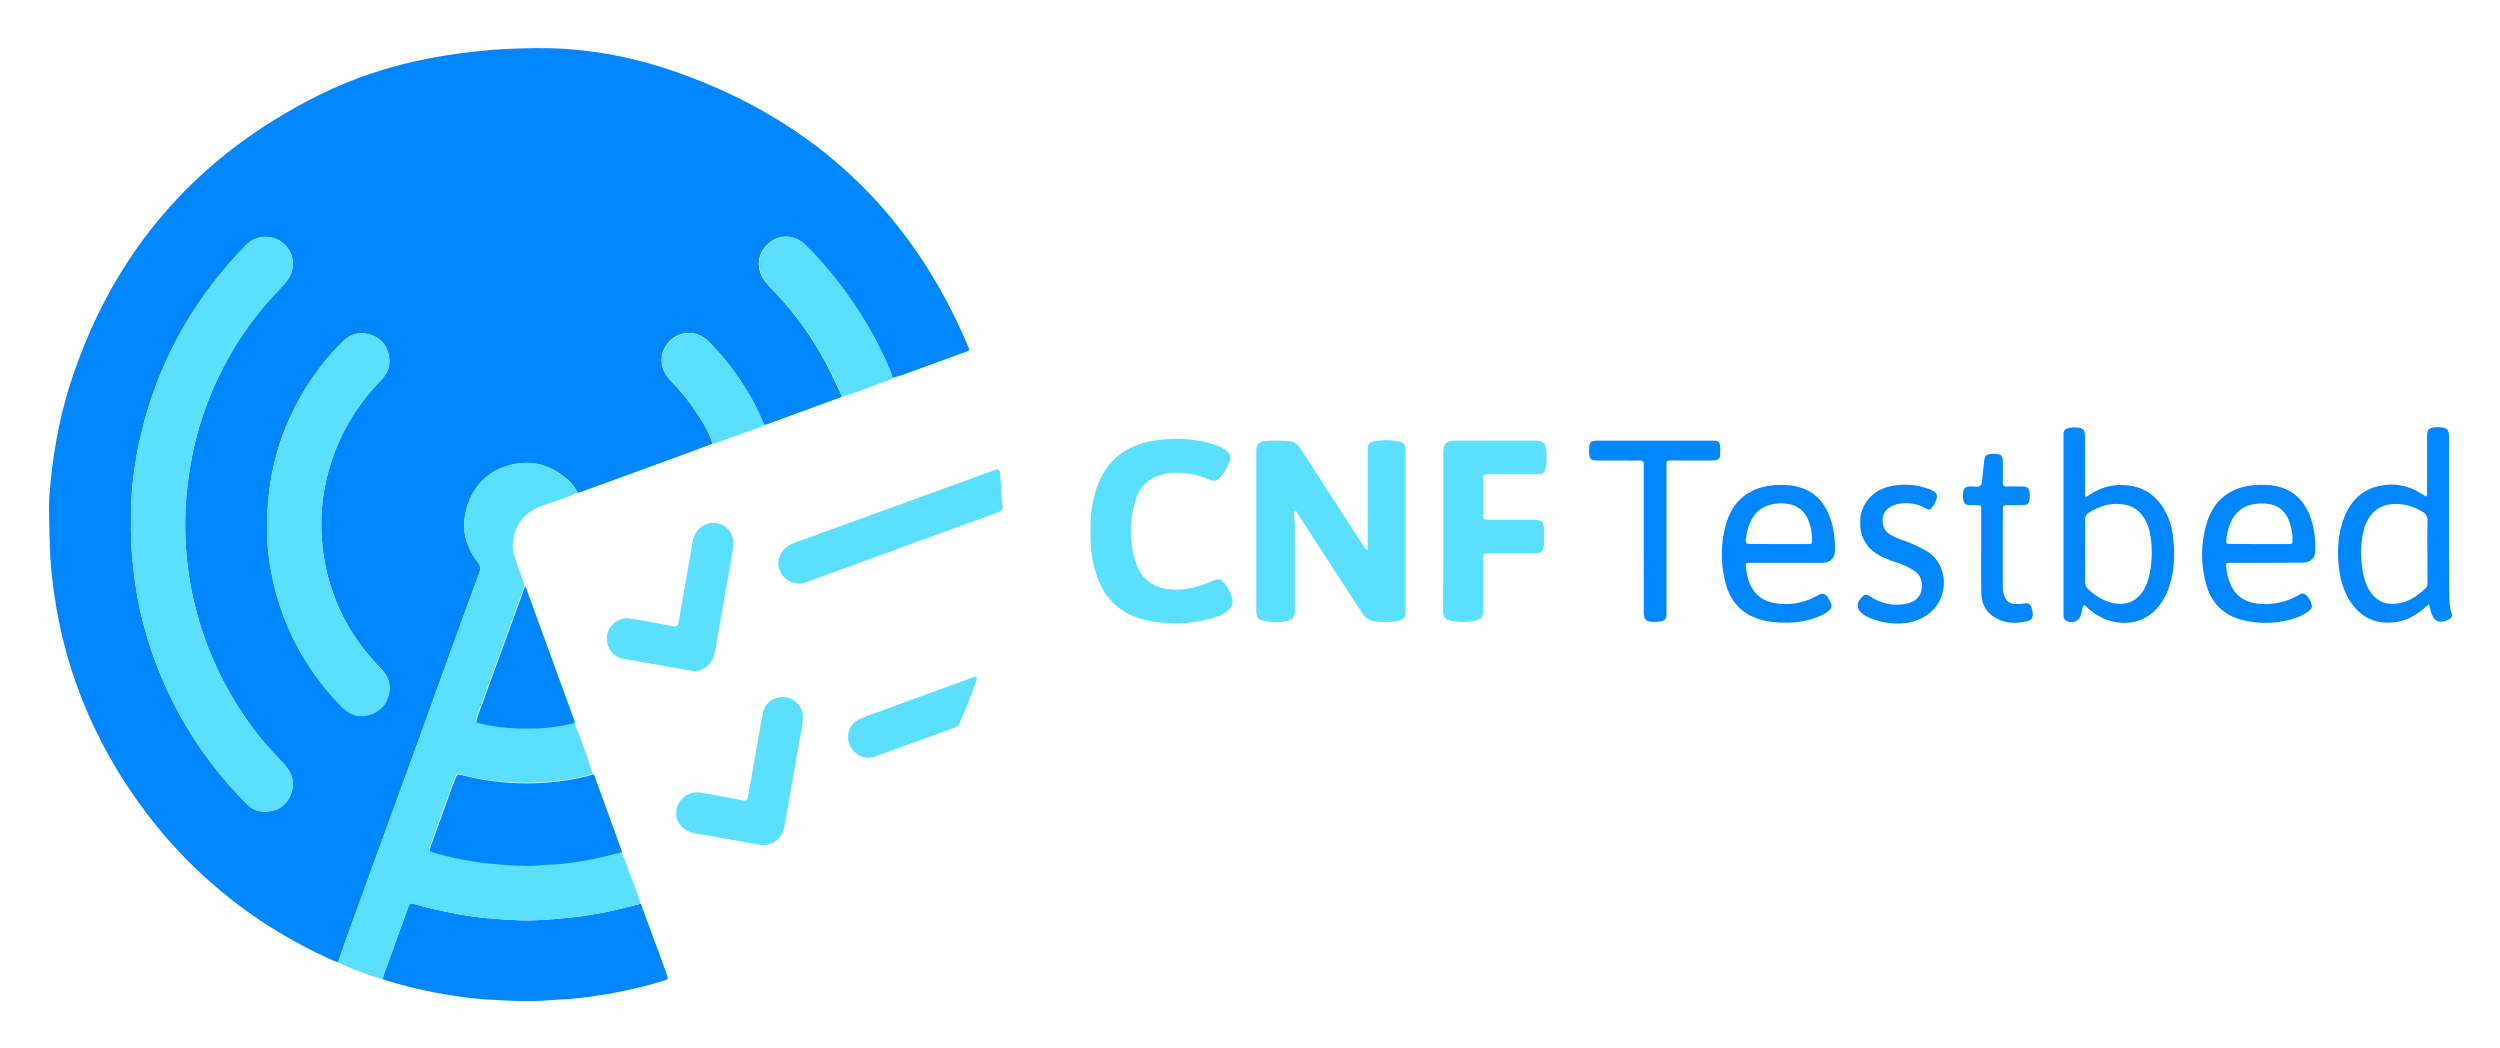 <?xml version="1.0" encoding="utf-8"?>
<!-- Generator: Adobe Illustrator 26.1.0, SVG Export Plug-In . SVG Version: 6.00 Build 0)  -->
<svg version="1.1" id="Layer_1" xmlns="http://www.w3.org/2000/svg" xmlns:xlink="http://www.w3.org/1999/xlink" x="0px" y="0px"
	 viewBox="0 0 1737.8 728.8" style="enable-background:new 0 0 1737.8 728.8;" xml:space="preserve">
<style type="text/css">
	.st0{fill:#0086FF;}
	.st1{fill:#5BDFFF;}
	.st2{fill:none;}
</style>
<path class="st0" d="M1704.7,428.7c-1.1,0.1-1.2,1.3-2.1,1.7c-6.7,3.6-10.9,1.8-12.9-5.5c-0.4-1.5-0.8-2.9-1.3-4.9
	c-1.8,1.5-3.3,2.8-4.9,4.1c-5.7,4.6-12,7.7-19.4,8.5c-13.9,1.5-24.2-4.2-31.3-16c-4.4-7.4-6.4-15.5-7.2-24
	c-1-10.7-0.3-21.2,3.3-31.3c4.5-12.6,12.7-21.4,26.4-23.8c9.3-1.8,18.9,0.1,26.9,5.1c1.4,0.9,2.8,1.7,4.3,2.6c1-1.7,0.6-3.3,0.6-4.8
	c0-12.3,0-24.6,0-36.9c0-4.9,1.2-6.1,5.9-6.5c0.9-0.1,1.9-0.1,2.8,0c5.3,0.3,6.5,1.5,6.5,6.9c0,25.9,0,51.7,0,77.6
	c0,10.9,0,21.8,0.2,32.7c0.1,4.3,0.2,8.6,1.9,12.6V428.7z M1687.3,382.9c0-7-0.1-14,0.1-21c0.2-2.5-1.1-4.9-3.3-6
	c-3.3-2.1-6.9-3.7-10.6-4.6c-16.5-3.9-27.9,3.4-31.1,20.1c-1.3,6.6-1.5,13.3-0.8,20c0.7,6.4,1.8,12.6,5,18.3c4,7,9.9,10.6,18,10
	c8.7-0.6,15.5-5,21.6-10.9c1.3-1.3,1.2-2.8,1.2-4.3C1687.3,397.2,1687.3,390.1,1687.3,382.9L1687.3,382.9z"/>
<path class="st1" d="M950.7,382.5c0-16.4,0-32.5,0-48.5c0-7,0-14,0-21c0-4.1,0.9-5.5,4.8-6.2c5.5-1.1,11.2-1.1,16.7,0
	c4.1,0.8,4.9,2.3,4.9,7.1c0,24.3,0,48.6,0,72.9c0,12.5,0,24.9,0,37.4c0,5.5-1,6.6-6.6,7.6c-4.6,0.9-9.3,0.6-13.9,0.3
	c-4.6-0.3-7.6-2.7-10.1-6.5c-8.1-12.7-16.5-25.3-24.7-38c-7-10.7-13.9-21.4-20.8-32.2c-0.2-0.5-0.8-0.8-1.3-0.6
	c-0.8,3.3,0.4,6.6,0.4,10c-0.1,8.9,0,17.8,0,26.6c0,10.6,0,21.2,0,31.8c0,6.5-1.2,7.9-7.6,8.9c-4.2,0.7-8.4,0.6-12.5-0.2
	c-5.8-1.2-6.7-2.3-6.7-8c0-23.4,0-46.7,0-70.1c0-13.2,0-26.5,0-39.7c0-5.4,1.6-7.3,7.1-7.6c5-0.3,10-0.2,14.9,0c4,0.1,6.8,2.4,9,5.8
	c10.8,16.8,21.7,33.5,32.5,50.2c3.9,6,7.8,12,11.7,18.1C948.9,381,949.1,382,950.7,382.5L950.7,382.5z M758.1,369.1
	c-0.4-9.8,0.9-19.7,3.9-29.1c6.4-19.6,20.2-30.5,40.2-33.7c13.1-2.2,26.5-1.6,39.3,1.9c3.5,0.9,6.8,2.3,9.9,4.2
	c4,2.6,4.6,4.6,3.1,9.1c-1.4,4-3.7,7.6-6.6,10.6c-2.1,2.2-4.2,2.7-7.1,1.4c-7.8-3.5-16.4-5.2-25-4.8c-3.1,0.1-6.2,0.6-9.2,1.5
	c-7.9,2.1-14.1,8-16.6,15.8c-5.3,15-5.3,31.3,0,46.2c3.1,9,9.6,14.8,19.1,16.8c7.8,1.6,15.5,0.9,23.1-1.3c3.7-1.1,7.4-2.4,10.9-4
	c3.8-1.7,5.5-1.3,8.2,1.9c2.7,3.3,4.6,7.1,5.4,11.2c0.6,2.7-0.4,4.8-2.2,6.8c-2.3,2.3-5.2,4.1-8.3,5c-12.3,4.2-25.3,5.6-38.2,4.3
	c-6.2-0.5-12.3-1.8-18.2-3.8c-15.8-5.9-24.8-17.7-28.8-33.6C758.7,386.8,757.8,377.9,758.1,369.1z M1003.3,369.1
	c0-17.6,0-35.2,0-52.8c-0.1-1.4,0-2.8,0.1-4.2c0.2-3.1,2.7-5.5,5.8-5.7c1.1-0.1,2.2-0.1,3.3-0.1c18.1,0,36.2,0,54.2,0
	c6.1,0,7.9,1.5,8.2,7.5c0.2,3.6,0.5,7.2-0.3,10.7c-0.9,4.2-2,5.2-6.4,5.2c-10.9,0-21.8,0-32.7,0c-4.4,0-4.5,0-4.5,4.3
	c0,7.6,0,15.3,0,22.9c0,4.4,0,4.4,4.3,4.4c10.1,0,20.3,0,30.4,0c6.1,0,7.4,1.2,7.6,7.3c0.1,3.4,0.1,6.9-0.1,10.3
	c-0.3,4.3-1.8,5.7-6.2,5.8c-0.9,0-1.9,0-2.8,0c-9.2,0-18.4,0-27.6,0c-6.1,0-5.6-0.5-5.7,5.4c0,10.8,0,21.5,0,32.3c0,0.9,0,1.9,0,2.8
	c-0.2,3.7-1.4,5.4-5.1,6.2c-5.5,1.2-11.2,1.3-16.7,0.2c-4.8-1-5.9-2.5-6-7.3c0-0.9,0-1.9,0-2.8
	C1003.3,404.1,1003.3,386.6,1003.3,369.1L1003.3,369.1z"/>
<path class="st0" d="M1448.5,420.5c-1.3,2.3-1.3,5-2.2,7.5c-1.4,3.6-5.3,5.4-8.9,4c-0.4-0.1-0.7-0.3-1.1-0.5c-1.1-0.6-1.8-1.8-1.9-3
	c0-1.1,0-2.2,0-3.3c0-40.2,0-80.4,0-120.7c0-1.1,0-2.2,0-3.3c0-1.6,1.1-3,2.6-3.4c1.8-0.6,3.7-0.8,5.5-0.7c5.6,0.2,6.8,1.4,6.8,6.9
	c0,12.2,0,24.3,0,36.5c0,1.5-0.3,3.1,0.4,4.8c1.7-0.1,2.7-1.4,4-2.1c8.5-5.5,18.8-7.4,28.7-5.3c9.4,1.8,16.4,7.2,21.4,15.2
	c3.6,5.9,5.8,12.5,6.6,19.3c1.5,11.7,1.3,23.3-2.3,34.7c-1,3.1-2.3,6.1-3.9,9c-9.9,17.6-27.6,19.9-41.8,13.9
	c-4-1.8-7.7-4.2-10.9-7.1C1450.7,422,1450,420.9,1448.5,420.5z M1449.4,382.7c0,7.2,0.1,14.3,0,21.5c-0.1,2.2,0.8,4.3,2.5,5.7
	c3.3,3.1,7.1,5.6,11.2,7.5c12.4,5.2,24.3,2.2,29.5-12.7c0.3-0.9,0.6-1.8,0.9-2.7c2.5-9.8,2.9-20.1,1.2-30.1c-0.6-3.9-1.8-7.6-3.8-11
	c-3.1-5.4-7.6-8.9-13.8-10.1c-9.3-1.7-17.5,0.7-25.3,5.7c-1.6,1-2.6,2.8-2.4,4.6C1449.5,368.4,1449.4,375.5,1449.4,382.7
	L1449.4,382.7z M1576.1,391.2c-8.6,0-17.1,0-25.7,0c-3.1,0-3.2,0.1-2.9,3.2c0.3,3.7,1.2,7.4,2.6,10.9c3.3,8.5,9.7,13,18.6,14.2
	c9.6,1.3,19.4-0.5,28-5.2c1.8-1,3.8-2.8,6-0.9c2.4,2,4,4.9,4.3,8c0.1,1.6-1.3,2.7-2.6,3.7c-2.5,1.9-5.3,3.3-8.3,4.3
	c-11.9,4.1-24.6,4.7-36.8,1.7c-13.3-3.1-21.9-11.5-25.6-24.5c-4.1-14-4-28.9,0.2-42.9c4.8-16,16.3-25.1,33.1-26.5
	c5.1-0.5,10.3-0.3,15.3,0.7c9.4,2.1,16.5,7.2,21,15.6c5.1,9.3,6.3,19.5,6.1,29.8c-0.1,4.7-3.8,7.8-8.6,7.8
	C1592.6,391.2,1584.4,391.2,1576.1,391.2z M1570.4,378.2c6.7,0,13.4,0,20.1,0c3,0,3.1-0.1,3.1-3.2c0-5.2-1.1-10.2-3.3-14.9
	c-2.4-5.2-7.2-8.9-12.9-9.7c-4.1-0.8-8.4-0.6-12.5,0.4c-6,1.4-11,5.5-13.7,11.1c-1.9,3.8-3,7.8-3.5,12c-0.5,4.2-0.5,4.2,3.6,4.2
	C1557.6,378.2,1564,378.2,1570.4,378.2L1570.4,378.2z M1242.3,391.2c-8.4,0-16.8,0-25.2,0c-3.9,0-3.9,0.1-3.4,4
	c0.2,1.7,0.5,3.4,0.9,5c2.8,12.2,9.9,18.3,22.4,19.5c8.1,0.8,16.3-0.7,23.6-4.3c1.4-0.7,2.8-1.4,4.2-2.1c0.7-0.4,1.4-0.6,2.2-0.6
	c3.3,0.6,4.1,3.5,5.4,5.9c1.2,1.7,0.9,4.1-0.7,5.5c-2.2,2-4.8,3.5-7.6,4.5c-7.7,3.1-15.9,4.5-24.2,4.2c-4.2,0-8.4-0.4-12.5-1.2
	c-14.5-3-23.9-11.5-27.8-25.8c-3.7-13.6-3.7-28,0.2-41.5c4.6-16.3,16.2-25.6,33.1-27c5.1-0.5,10.3-0.3,15.3,0.7
	c9.6,2.1,16.7,7.3,21.3,15.9c4.9,9.2,6.2,19.2,6,29.4c-0.1,4.7-3.7,7.9-8.5,7.9C1258.8,391.2,1250.6,391.2,1242.3,391.2z
	 M1236.4,378.2c6.7,0,13.4,0,20.1,0c3.1,0,3.1-0.1,3.1-3.2c0-5-1-9.9-3.1-14.5c-2.2-5.1-6.7-8.8-12.2-9.9
	c-5.5-1.3-11.3-0.8-16.5,1.2c-3.8,1.5-7,4.2-9.2,7.6c-3.1,4.8-4.4,10.2-5.1,15.8c-0.3,2.4,0.7,2.9,2.9,2.9
	C1223.1,378.1,1229.7,378.2,1236.4,378.2z M1142.6,375c0-16.4,0-32.7,0-49.1c0-0.9,0-1.9,0-2.8c0.2-2.2-0.6-3.1-2.9-3
	c-2.5,0.2-5,0-7.5,0c-7.3,0-14.6,0-22,0c-4.5,0-5.4-1-5.6-5.5c0-0.6,0-1.2,0-1.9c0.1-5.6,0.9-6.4,6.6-6.4c26,0,52,0,78.1,0
	c0.9,0,1.9,0,2.8,0c3,0.4,3.7,1.5,3.7,6.3c0.1,5.7-0.5,7-3.6,7.4c-1.1,0.1-2.2,0.1-3.3,0.1c-8.6,0-17.1,0-25.7,0
	c-5.3,0-4.8-0.3-4.8,4.7c0,25.1,0,50.2,0,75.3c0,8.7,0,17.5,0,26.2c0,4.2-0.9,5.1-5,5.8c-1.1,0.1-2.2,0.2-3.3,0.2
	c-6.3-0.1-7.5-1.3-7.5-7.7C1142.6,408,1142.6,391.5,1142.6,375z M1320.2,433.4c-7.1,0.2-14.2-1.2-20.8-4c-1.1-0.5-2.3-1.1-3.3-1.7
	c-6.1-3.7-6.4-8.9-0.9-13.5c1.5-1.3,2.8-0.8,4.2,0.1c4.1,2.8,8.8,4.7,13.8,5.6c4.5,0.8,9.1,0.6,13.4-0.6c5.1-1.5,8.5-4.6,9.2-10
	c0.7-5.4-0.9-9.9-5.6-12.9c-3.4-2.1-7.1-3.8-11-5.1c-3.7-1.2-7.3-2.6-10.9-4.2c-11.2-5.4-16.2-14.4-15.1-26.9
	c0.9-10.3,8.7-19.2,19.6-21.9c9.5-2.4,19.4-1.7,28.5,1.8c5.6,2.1,6.3,4.4,3.6,9.7c-0.3,0.7-0.7,1.4-1.2,2c-1.8,2.7-2.5,3-5.3,1.4
	c-4-2.2-8.4-3.4-13-3.4c-3.6-0.2-7.2,0.5-10.4,2c-3.9,2-6.3,5-6.4,9.6c-0.1,4.6,1.6,8.2,5.7,10.5c2.9,1.5,5.9,2.8,9,3.8
	c5.3,1.9,10.4,4.2,15.3,7c16.6,9.2,16.7,34.1,1,44.8C1333.9,431.3,1327.1,433.4,1320.2,433.4L1320.2,433.4z M1377.2,383.5
	c0-9.7,0-19.3,0-29c0-3.3-0.1-3.3-3.4-3.4c-1.7,0-3.4,0-5.1,0c-2.2,0-3.4-1.2-3.9-3.3c-0.3-1.7-0.4-3.4-0.2-5.1
	c0.4-3.6,1.4-4.4,5.1-4.6c2.4-0.1,5.5,1.1,7.1-0.8c1.3-1.5,1-4.4,1.3-6.7c0.5-3.6,0.7-7.1,1.2-10.7c0.4-3,1.6-4.1,4.5-4.4
	c1.2-0.1,2.5-0.1,3.7,0c3.6,0.3,4.6,1.3,4.7,5c0.1,5,0.1,10,0,15c0,2,0.7,2.8,2.7,2.7c3.6-0.1,7.2-0.1,10.8,0c4,0.1,4.9,1,5.2,4.9
	c0.1,0.9,0.1,1.9,0,2.8c-0.2,4.3-1.2,5.2-5.4,5.2c-3.4,0.1-6.9,0.1-10.3,0c-2.2-0.1-3.1,0.6-3,2.9c0.1,2.5,0,5,0,7.5
	c0,15,0,29.9,0,44.9c-0.1,2.2,0.1,4.4,0.6,6.5c1.3,4.7,3.8,6.9,8.6,7c2.2,0,4.4-0.2,6.5-0.5c2-0.3,3.3,0.4,4,2.3
	c0.4,1,0.7,2.1,0.9,3.1c0.8,4.3-0.2,6.3-4.4,7.2c-8.2,1.8-16.1,1.2-23.3-3.8c-5.6-4-7.7-9.7-7.9-16.2c-0.2-9.5-0.1-19-0.1-28.5
	L1377.2,383.5z"/>
<path class="st2" d="M245.8,287.9c5.7-8.7,12.3-16.8,19.5-24.3c3.6-3.7,5.7-8.2,5.4-13.2c-0.4-7.9-3.9-14.4-11.7-17.4
	c-7.5-2.9-14.6-1.7-20.5,4c-12,11.7-22.2,25.1-30.2,39.7c-15.1,27.1-22.8,56.2-22.7,90.6v0c-0.3,8,0.9,19.3,3,30.4
	c4,21.7,12.1,42.5,23.8,61.3c7.3,11.8,15.9,22.8,25.7,32.5c5.2,5.2,11.8,7.4,19.1,5c6.9-2.3,11.4-6.9,13.1-14.3
	c1.5-6.8-0.7-12.5-5.2-17.3c-4.8-5-9.3-10.2-13.6-15.7c-16.1-21.4-25.7-47-27.7-73.7c-1-11.9-0.5-24,1.7-35.8
	C228.9,321.4,235.7,303.8,245.8,287.9L245.8,287.9z"/>
<path class="st2" d="M193,526.5c-9.2-9.5-17.5-19.9-24.8-31c-29.8-44.7-43.4-98.3-38.5-151.8c1.1-11.6,2.9-23.1,5.5-34.4
	c8.9-37.4,26.9-72.1,52.4-100.9c3.5-3.9,7.2-7.5,10.6-11.4c12-13.8,2.1-29.7-9.9-31.8c-6.5-1.3-13.1,0.8-17.6,5.7
	c-8.3,8.5-16,17.4-23.2,26.7c-14.7,19.2-26.8,40.2-36,62.5c-7.5,18.2-13,37.2-16.5,56.6c-2,10.7-3.2,21.5-3.7,32.3
	c-0.4,12.7-0.6,25.5,0.6,38.3c1,12.2,2.8,24.4,5.3,36.4c11.3,51.3,37.1,98.2,74.3,135.3c3.4,3.6,8.2,5.6,13.2,5.4
	c8.1-0.3,14.1-3.9,17.3-11.6c3-7.2,1.8-13.8-3.3-19.7C196.8,530.7,195,528.5,193,526.5L193,526.5z"/>
<path class="st2" d="M193,526.5c-9.2-9.5-17.5-19.9-24.8-31c-29.8-44.7-43.4-98.3-38.5-151.8c1.1-11.6,2.9-23.1,5.5-34.4
	c8.9-37.4,26.9-72.1,52.4-100.9c3.5-3.9,7.2-7.5,10.6-11.4c12-13.8,2.1-29.7-9.9-31.8c-6.5-1.3-13.1,0.8-17.6,5.7
	c-8.3,8.5-16,17.4-23.2,26.7c-14.7,19.2-26.8,40.2-36,62.5c-7.5,18.2-13,37.2-16.5,56.6c-2,10.7-3.2,21.5-3.7,32.3
	c-0.4,12.7-0.6,25.5,0.6,38.3c1,12.2,2.8,24.4,5.3,36.4c11.3,51.3,37.1,98.2,74.3,135.3c3.4,3.6,8.2,5.6,13.2,5.4
	c8.1-0.3,14.1-3.9,17.3-11.6c3-7.2,1.8-13.8-3.3-19.7C196.8,530.7,195,528.5,193,526.5L193,526.5z"/>
<path class="st2" d="M245.8,287.9c5.7-8.7,12.3-16.8,19.5-24.3c3.6-3.7,5.7-8.2,5.4-13.2c-0.4-7.9-3.9-14.4-11.7-17.4
	c-7.5-2.9-14.6-1.7-20.5,4c-12,11.7-22.2,25.1-30.2,39.7c-15.1,27.1-22.8,56.2-22.7,90.6v0c-0.3,8,0.9,19.3,3,30.4
	c4,21.7,12.1,42.5,23.8,61.3c7.3,11.8,15.9,22.8,25.7,32.5c5.2,5.2,11.8,7.4,19.1,5c6.9-2.3,11.4-6.9,13.1-14.3
	c1.5-6.8-0.7-12.5-5.2-17.3c-4.8-5-9.3-10.2-13.6-15.7c-16.1-21.4-25.7-47-27.7-73.7c-1-11.9-0.5-24,1.7-35.8
	C228.9,321.4,235.7,303.8,245.8,287.9L245.8,287.9z"/>
<path class="st0" d="M672.2,239C633,147.4,566.7,84.7,473,51.1c-29.7-10.7-60.5-17-92-17.6c-9.7-0.2-29.7,0.3-39.4,1.2
	c-42.4,3.6-81.8,12.5-119.7,31.3c-86.6,43-144.5,110.6-173.7,202.7c-7.2,23.2-11.9,49.2-13.9,76.1C33.5,355.9,35,388,35,388
	c4.3,61.3,24.2,117,59.5,167.2c34.8,49.5,80.1,86.6,135.2,111.7c1.7,0.8,3.5,1.4,5.3,2.1c2.7-7.7,5.3-15.5,8.1-23.1
	c5.8-16.1,11.8-32.2,17.6-48.4c9.6-26.3,19.2-52.6,28.8-79c6.8-18.8,13.6-37.6,20.4-56.4c7.7-21.3,15.4-42.6,23.3-63.9
	c1.1-2.9,0.9-4.8-1-7.3c-9.8-12.5-12.1-26.5-6.6-41.4c5.7-15.2,17-24.2,33-27.1c13.5-2.4,25.1,1.8,35.4,10.4
	c3.1,2.7,5.7,5.9,7.5,9.6c1.8,0.1,3.3-0.9,4.9-1.4c18.6-6.7,37.2-13.5,55.8-20.3c11.1-4,22.1-8.2,33.1-12.3
	c-2.9-9.3-8.2-17.3-13.6-25.2c-4.7-6.7-9.9-13-15.7-18.8c-8-8.2-8.1-19.5-0.7-27.1c7.7-7.8,19.4-7.9,27.4,0.2
	c9.1,9.1,17.2,19.3,24.1,30.2c5.7,8.7,10.5,18,14.3,27.6c1.6,0.1,3-0.7,4.5-1.3c15.2-5.5,30.3-11.1,45.4-16.6c1.5-0.4,3-1,4.3-1.9
	c-2.6-5.4-5.1-10.8-7.7-16.2c-9.1-18.7-20.8-36-34.7-51.5c-3.4-3.8-7-7.2-10.2-11.1c-7.7-9.2-7.1-20.8,2.5-28.3
	c7.6-5.9,17.7-5.2,24.9,2.1c24.6,24.8,44.3,53.9,58.1,85.9c1,2,1.7,4.1,2,6.3c2.4-0.7,4.8-1.3,7.2-2.1c13.9-5,27.8-10.1,41.7-15.2
	C674.6,243.6,674.3,244,672.2,239L672.2,239z M202,552.6c-3.2,7.7-9.2,11.3-17.3,11.6c-5,0.2-9.8-1.7-13.2-5.4
	c-37.2-37.1-62.9-84-74.3-135.3c-2.5-12-4.3-24.1-5.3-36.4c-1.2-12.8-1-25.5-0.6-38.3c0.4-10.8,1.7-21.6,3.7-32.3
	c3.5-19.4,9-38.3,16.5-56.6c9.2-22.3,21.3-43.3,36-62.5c7.2-9.4,15-18.3,23.2-26.7c4.5-4.9,11.1-7,17.6-5.7c12,2,21.9,18,9.9,31.8
	c-3.4,3.9-7.1,7.6-10.6,11.4c-25.5,28.8-43.5,63.5-52.4,100.9c-2.6,11.3-4.4,22.8-5.5,34.4c-4.9,53.5,8.7,107.1,38.5,151.8
	c7.2,11.1,15.5,21.5,24.8,31c2,2,3.8,4.2,5.7,6.3C203.8,538.8,205,545.3,202,552.6L202,552.6z M223.8,375.7
	c2,26.7,11.6,52.3,27.7,73.7c4.2,5.5,8.8,10.7,13.6,15.7c4.5,4.8,6.7,10.5,5.2,17.3c-1.6,7.3-6.1,12-13.1,14.3
	c-7.3,2.4-13.8,0.2-19.1-5c-9.8-9.8-18.5-20.7-25.7-32.5c-11.7-18.8-19.7-39.6-23.8-61.3c-2.1-11.2-3.3-22.4-3-30.4v0
	c-0.1-34.4,7.6-63.5,22.7-90.6c8.1-14.7,18.3-28.1,30.2-39.7c6-5.8,13-7,20.5-4c7.7,3,11.3,9.5,11.7,17.4c0.2,5-1.9,9.4-5.4,13.2
	c-7.3,7.4-13.8,15.6-19.5,24.3c-10.1,15.9-17,33.5-20.3,52C223.4,351.7,222.8,363.8,223.8,375.7L223.8,375.7z M338.4,694.8
	c-24.6-1.9-48.9-6.6-72.4-14.1c1-5.1,3.3-9.8,5-14.7c4.1-11.7,8.4-23.4,12.6-35c1.2-3.4,1.4-3.4,4.8-2.5c10,2.9,20.1,5.1,30.3,7
	c13.9,2.6,28,3.6,42.1,4.2c11,0.5,22-0.6,32.9-1.6c11.7-1.1,23.3-3,34.8-5.7c5.7-1.3,11.3-2.8,16.9-4.2c4.6,12.5,9.3,25,13.9,37.5
	c1.2,3.2,2.4,6.5,3.5,9.7c2,5.9,2.7,5.1-3.4,6.9c-9.6,2.9-19.4,5.3-29.3,7.2c-12,2.4-24.2,4.1-36.4,5.1c-5.3,0.1-9.5,0.6-15.9,1
	c-6.1,0.3-17.5,0.3-23.7,0C348.9,695.4,343.7,694.9,338.4,694.8L338.4,694.8z"/>
<path class="st1" d="M445.4,628.2c-5.6,1.4-11.3,2.9-16.9,4.2c-11.4,2.7-23.1,4.6-34.8,5.7c-11,1-21.9,2.1-32.9,1.6
	c-14.1-0.6-28.2-1.6-42.1-4.2c-10.2-1.9-20.3-4.1-30.3-7c-3.3-1-3.5-0.9-4.8,2.5c-4.3,11.7-8.5,23.3-12.6,35c-1.7,4.9-4,9.6-5,14.7
	c-10.7-3-21.1-6.9-31.1-11.7c2.7-7.7,5.3-15.5,8.1-23.1c5.8-16.1,11.8-32.2,17.6-48.4c9.6-26.3,19.2-52.6,28.8-79
	c6.8-18.8,13.6-37.6,20.4-56.4c7.7-21.3,15.4-42.6,23.3-63.9c1.1-2.9,0.9-4.8-1-7.3c-9.8-12.5-12.1-26.5-6.6-41.4
	c5.7-15.2,17-24.2,33-27.1c13.5-2.4,25.1,1.8,35.4,10.4c3.1,2.7,5.7,5.9,7.5,9.6c-8.1,3.8-16.7,6.4-25.1,9.4
	c-7.1,2.6-12.7,6.9-16.3,13.5c-3.8,6.9-4.5,15-2.1,22.4c1.7,5.6,3.9,11,5.8,16.4c0.5,1,0.8,2.1,0.7,3.2c-2.1,7.1-4.9,13.9-7.4,20.8
	c-7.2,19.8-14.5,39.5-21.6,59.4c-1.7,4.7-4,9.2-4.8,14.2c0.6,0.2,1,0.5,1.5,0.6c13.5,3.6,27.3,4.2,41.1,3.8c8.8-0.4,17.5-1.6,26-3.9
	c4.6,11.8,9.2,23.5,12.8,35.6c-1.5,0.5-3,1-4.5,1.4c-15.8,3.7-32,5.4-48.2,4.8c-6.6-0.2-13.2-0.8-19.7-1.8
	c-6.2-0.9-12.4-2.1-18.5-3.7c-3.5-0.9-4-0.5-5.2,2.8c-0.9,2.5-1.8,5-2.8,7.5c-4.7,13-9.4,26-14.1,39.1c-1.2,3.5-1.2,3.5,2.6,4.6
	c21,6.1,42.5,8.6,64.2,9c5.7,0.1,11.3-0.9,17-0.9c7.3,0,14.4-1.4,21.5-2.5c9.3-1.4,18.5-3.8,27.6-6.1c3.3,7,5.4,14.4,8.2,21.5
	C442.3,618.7,443.8,623.4,445.4,628.2L445.4,628.2z"/>
<path class="st0" d="M432.3,592.4c-9.1,2.3-18.3,4.7-27.6,6.1c-7.1,1.1-14.3,2.4-21.5,2.5c-5.7,0-11.3,1-17,0.9
	c-21.8-0.4-43.3-2.9-64.2-9c-3.8-1.1-3.8-1.2-2.6-4.6c4.7-13,9.4-26.1,14.1-39.1c0.9-2.5,1.8-5,2.8-7.5c1.3-3.4,1.7-3.7,5.2-2.8
	c6.1,1.5,12.3,2.8,18.5,3.7c6.5,1,13.1,1.6,19.7,1.8c16.2,0.6,32.4-1,48.2-4.8c1.5-0.4,3-0.9,4.5-1.4c0.7,0.8,1.3,1.8,1.5,2.9
	c5.9,16.2,11.8,32.5,17.7,48.7C431.9,590.6,432.1,591.5,432.3,592.4z"/>
<path class="st1" d="M696.9,351.7c0.4,2.6-0.8,3.6-3.2,4.5c-15.7,5.6-31.4,11.4-47.1,17.1c-28,10.2-56,20.4-83.9,30.6
	c-3.5,1.3-7,2.5-11,1.3c-5.8-1.6-10-6.5-10.7-12.5c-0.3-5.8,2.8-11.3,8-13.9c3.1-1.5,6.4-2.6,9.7-3.8
	c43.8-15.9,87.7-31.9,131.5-47.8c0.6-0.2,1.2-0.5,1.8-0.6c1.9-0.6,3,0,3.1,2.1c0.3,3.9,0.8,7.8,1,11.8
	C696.1,344.2,696.4,348,696.9,351.7L696.9,351.7z M585.6,275.6c-2.6-5.4-5.1-10.8-7.7-16.2c-9.1-18.7-20.8-36-34.7-51.5
	c-3.4-3.8-7-7.2-10.2-11.1c-7.7-9.2-7.1-20.8,2.5-28.3c7.6-5.9,17.7-5.2,24.9,2.1c24.6,24.8,44.3,53.9,58.1,85.9c1,2,1.7,4.1,2,6.3
	c-2.8,2.2-6.3,2.7-9.5,3.9C602.5,269.8,594.3,273.3,585.6,275.6z M509.8,378.5c-0.6,7.2-2.3,14.3-3.5,21.4
	c-3,17.4-6.1,34.7-9.1,52.1c-1.4,8-5.2,12.7-11.9,14.2c-2.9,0.7-5.6-0.1-8.4-0.6c-14.3-2.5-28.5-5-42.8-7.5
	c-5.4-0.9-9.3-3.7-11.3-8.9c-4-10.1,4.6-21,15.3-19.3c9.3,1.5,18.6,3.3,27.9,5c0.6,0.1,1.2,0.2,1.9,0.4c2.3,0.5,3.4-0.3,3.8-2.8
	c1.5-9.2,3.2-18.3,4.8-27.4c1.7-9.6,3.4-19.2,5-28.8c0.9-5,3.3-8.8,7.8-11.2C499.5,359.8,510.8,368,509.8,378.5L509.8,378.5z
	 M558.1,499.2c-0.2,5.4-1.5,10.6-2.4,15.9c-3.3,19.4-6.8,38.7-10.2,58.1c-1.4,8.1-5.3,12.6-12.6,14.1c-2.9,0.6-5.7-0.3-8.4-0.8
	c-14.1-2.4-28.2-4.9-42.3-7.4c-7.5-1.3-13.2-8.7-12.1-15.7c1.1-8,8.5-13.6,16.5-12.5c0.2,0,0.4,0.1,0.6,0.1c5.8,0.9,11.5,2,17.2,3.1
	c3.9,0.7,7.7,1.5,11.6,2.2c3,0.5,3.4,0.2,4-3c2.5-14.1,5-28.2,7.5-42.3c0.9-5.1,1.7-10.2,2.8-15.3c1-5.6,5.4-10,11.1-10.9
	c6.2-1.2,11.1,1.3,14.7,6.4C557.9,493.6,558.1,496.4,558.1,499.2L558.1,499.2z"/>
<path class="st0" d="M399.6,502.5c-8.5,2.2-17.2,3.5-26,3.9c-13.9,0.4-27.6-0.2-41.1-3.8c-0.4-0.1-0.9-0.3-1.5-0.6
	c0.9-5,3.1-9.5,4.8-14.2c7.1-19.8,14.4-39.6,21.6-59.4c2.5-6.9,5.3-13.8,7.4-20.8c1.1,0.8,1.3,2.1,1.7,3.3
	c10.8,29.6,21.6,59.3,32.4,89C399.2,500.7,399.4,501.6,399.6,502.5L399.6,502.5z"/>
<path class="st1" d="M495.5,308.6c-2.9-9.3-8.2-17.3-13.6-25.2c-4.7-6.7-9.9-13-15.7-18.8c-8-8.2-8.1-19.5-0.7-27.1
	c7.7-7.8,19.4-7.9,27.4,0.2c9.1,9.1,17.2,19.3,24.1,30.2c5.7,8.7,10.5,18,14.3,27.6c-3.4,2.2-7.5,3-11.2,4.4
	C512,302.9,503.8,305.7,495.5,308.6L495.5,308.6z M678.8,470.7c0.7,1.7-0.4,3.1-0.8,4.5c-3.2,9.1-6.8,18-10.7,26.8
	c-0.7,1.9-2.3,3.4-4.2,4c-18.1,6.5-36.1,13.2-54.2,19.7c-8.7,3.1-16.7-1.4-19-10.3c-1.6-6.2,1.5-12.7,7.3-15.4
	c3.3-1.5,6.7-2.8,10.1-4c22.5-8.2,45-16.4,67.5-24.6C676,471,677.2,469.9,678.8,470.7L678.8,470.7z M184.7,564.2
	c-5,0.2-9.8-1.7-13.2-5.4c-37.2-37.1-62.9-84-74.3-135.3c-2.5-12-4.3-24.1-5.3-36.4c-1.2-12.8-1-25.5-0.6-38.3
	c0.4-10.8,1.7-21.6,3.7-32.3c3.5-19.4,9-38.3,16.5-56.6c9.2-22.3,21.3-43.3,36-62.5c7.2-9.4,15-18.3,23.2-26.7
	c4.5-4.9,11.1-7,17.6-5.7c12,2,21.9,18,9.9,31.8c-3.4,3.9-7.1,7.6-10.6,11.4c-25.5,28.8-43.5,63.5-52.4,100.9
	c-2.6,11.3-4.4,22.8-5.5,34.4c-4.9,53.5,8.7,107.1,38.5,151.8c7.2,11.1,15.5,21.5,24.8,31c2,2,3.8,4.2,5.7,6.3
	c5.2,5.9,6.3,12.5,3.3,19.7C198.8,560.3,192.8,563.9,184.7,564.2L184.7,564.2z"/>
<path class="st1" d="M185.6,367.5c-0.1-34.4,7.6-63.5,22.7-90.6c8.1-14.7,18.3-28.1,30.2-39.7c6-5.8,13-7,20.5-4
	c7.7,3,11.3,9.5,11.7,17.4c0.2,5-1.9,9.4-5.4,13.2c-7.3,7.4-13.8,15.6-19.5,24.3c-10.1,15.9-17,33.5-20.3,52
	c-2.2,11.8-2.7,23.8-1.7,35.8c2,26.7,11.6,52.3,27.7,73.7c4.2,5.5,8.8,10.7,13.6,15.7c4.5,4.8,6.7,10.5,5.2,17.3
	c-1.6,7.3-6.1,12-13.1,14.3c-7.3,2.4-13.8,0.2-19.1-5c-9.8-9.8-18.5-20.7-25.8-32.5c-11.7-18.8-19.7-39.6-23.8-61.3
	C186.5,386.7,185.3,375.5,185.6,367.5L185.6,367.5z"/>
</svg>
